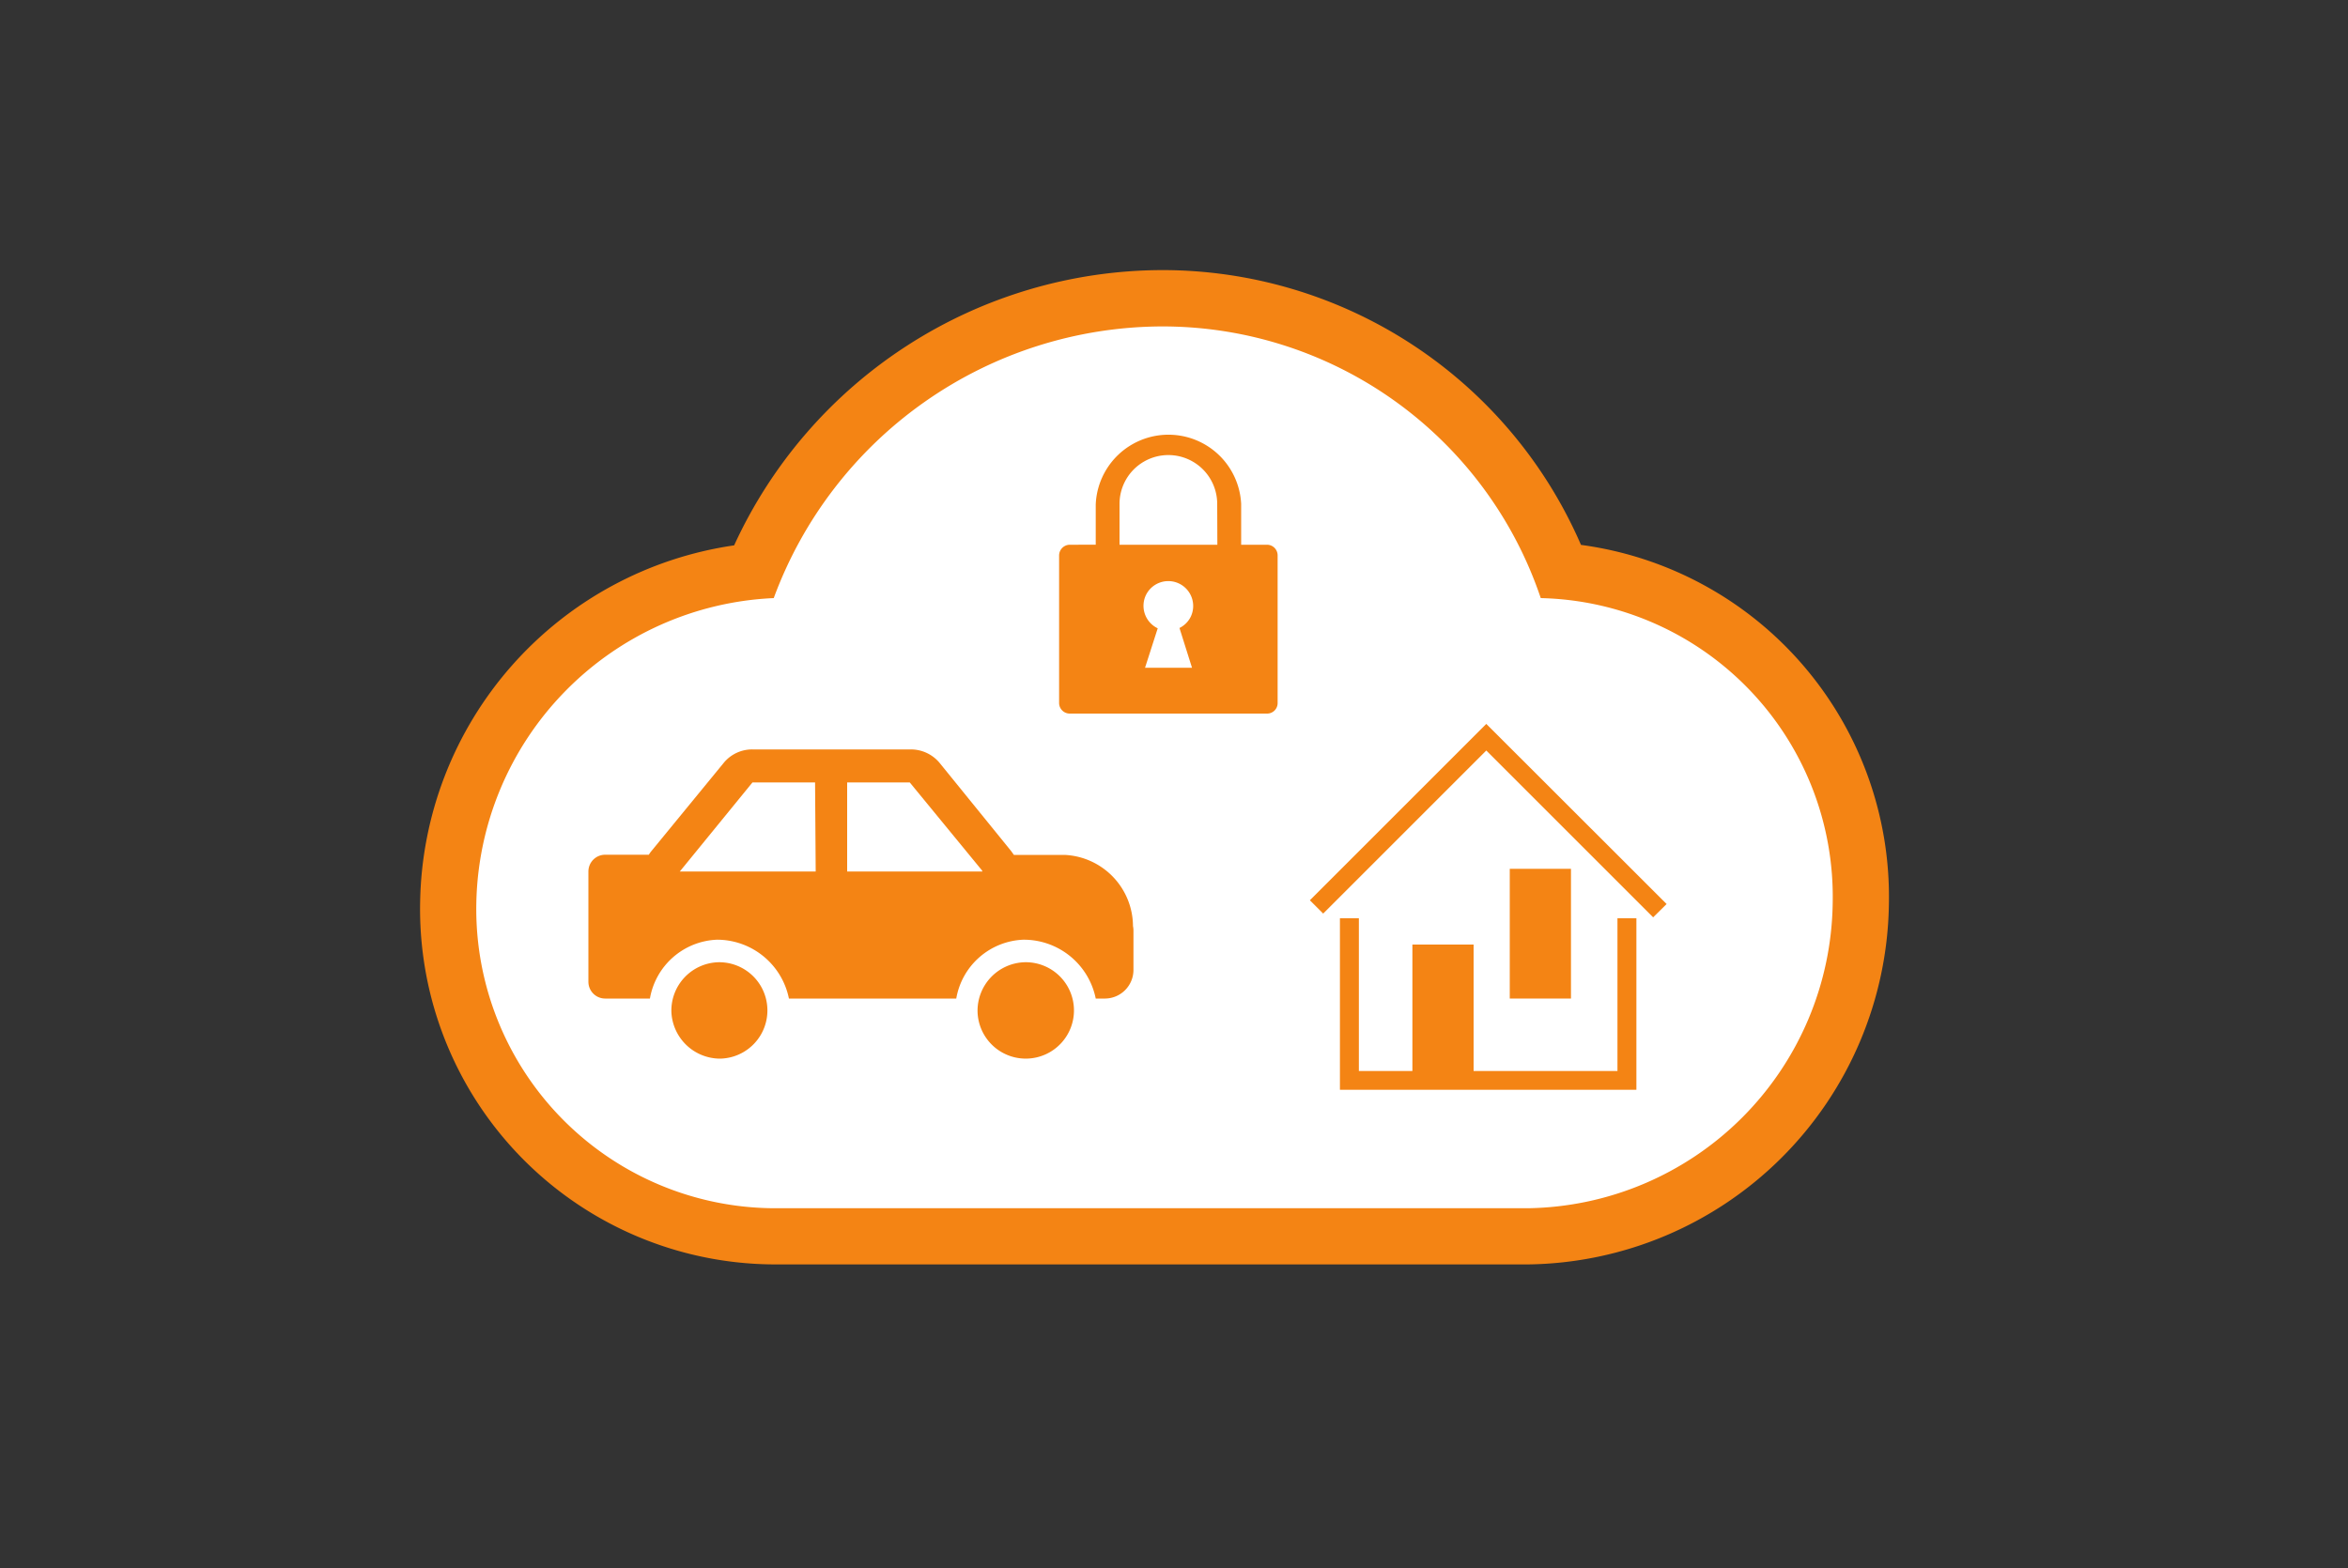 <svg id="icons" xmlns="http://www.w3.org/2000/svg" viewBox="0 0 150 100.22"><rect x="0" y="0" width="150" height="100.22" fill="#333333" stroke="none"/><defs><style>.cls-1{fill:none;}.cls-2{fill:#fff;}.cls-3{fill:#f48414;}</style></defs><path class="cls-1" d="M92.86,46.38a2.6,2.6,0,0,0-1.87.77,2.66,2.66,0,0,0,1.87,4.54,2.66,2.66,0,0,0,1.87-4.54A2.63,2.63,0,0,0,92.86,46.38Z"/><path class="cls-2" d="M49.6,79a20.93,20.93,0,0,1-21-21.34A21.64,21.64,0,0,1,48.14,36.51a28.34,28.34,0,0,1,26-17.45A27.33,27.33,0,0,1,99.71,36.49a20.77,20.77,0,0,1,19.17,21.24A21.55,21.55,0,0,1,97.61,79Z"/><path class="cls-3" d="M74.18,20.86A25.5,25.5,0,0,1,98.43,38.22,19.09,19.09,0,0,1,117.08,57.7,19.77,19.77,0,0,1,97.61,77.21h-48A19.12,19.12,0,0,1,30.43,57.7a19.89,19.89,0,0,1,19-19.48A26.52,26.52,0,0,1,74.18,20.86m0-3.6A30.16,30.16,0,0,0,46.9,34.85,23.43,23.43,0,0,0,26.84,57.64,22.71,22.71,0,0,0,49.6,80.8h48a23.35,23.35,0,0,0,23.07-23A22.69,22.69,0,0,0,101,34.82,29.14,29.14,0,0,0,74.18,17.26Z"/><path class="cls-3" d="M42.89,64.63a3.09,3.09,0,0,1,3-3.14A3.08,3.08,0,1,1,46,67.65,3.12,3.12,0,0,1,42.89,64.63Z"/><path class="cls-3" d="M62.45,64.63a3.1,3.1,0,0,1,3-3.14,3.08,3.08,0,1,1-3,3.14Z"/><path class="cls-3" d="M72.38,59.18A4.58,4.58,0,0,0,68,54.63H64.77l-.17-.24L60,48.72a2.39,2.39,0,0,0-1.82-.83H48.07a2.35,2.35,0,0,0-1.82.84l-4.63,5.65a1.77,1.77,0,0,0-.17.24H38.66a1.07,1.07,0,0,0-1.07,1.07v7.05a1.07,1.07,0,0,0,1.07,1.07h2.86a4.53,4.53,0,0,1,4.29-3.76,4.69,4.69,0,0,1,4.59,3.76H61.09a4.53,4.53,0,0,1,4.29-3.76A4.69,4.69,0,0,1,70,63.81h.61A1.83,1.83,0,0,0,72.41,62V59.47A1.36,1.36,0,0,0,72.38,59.18ZM52.11,55.69H43.43L48.07,50h4Zm10.65,0H54.12V50h4l4.62,5.63Z"/><g id="map"><path class="cls-3" d="M80.94,34.81H79.29V32.19h0a4.65,4.65,0,0,0-9.29.05v2.57H68.34a.69.69,0,0,0-.68.69h0v9.42a.68.68,0,0,0,.68.68h12.6a.67.67,0,0,0,.68-.68h0V35.5a.68.68,0,0,0-.68-.69Zm-4.79,7.86h-3l.81-2.52A1.59,1.59,0,0,1,73.22,38a1.59,1.59,0,0,1,2.85,1.41,1.57,1.57,0,0,1-.72.72Zm1.62-7.86H71.52V32.2a3.12,3.12,0,0,1,6.24,0Z"/></g><polygon class="cls-3" points="85.6 69.64 85.6 58.68 86.81 58.68 86.81 68.44 103.33 68.44 103.33 58.68 104.54 58.68 104.54 69.64 85.6 69.64"/><polygon class="cls-3" points="94.95 47.96 84.53 58.38 83.68 57.53 94.95 46.26 106.47 57.77 105.61 58.62 94.95 47.96"/><rect class="cls-3" x="90.23" y="60.36" width="3.91" height="8.29"/><rect class="cls-3" x="96.45" y="55.52" width="3.91" height="8.29"/></svg>